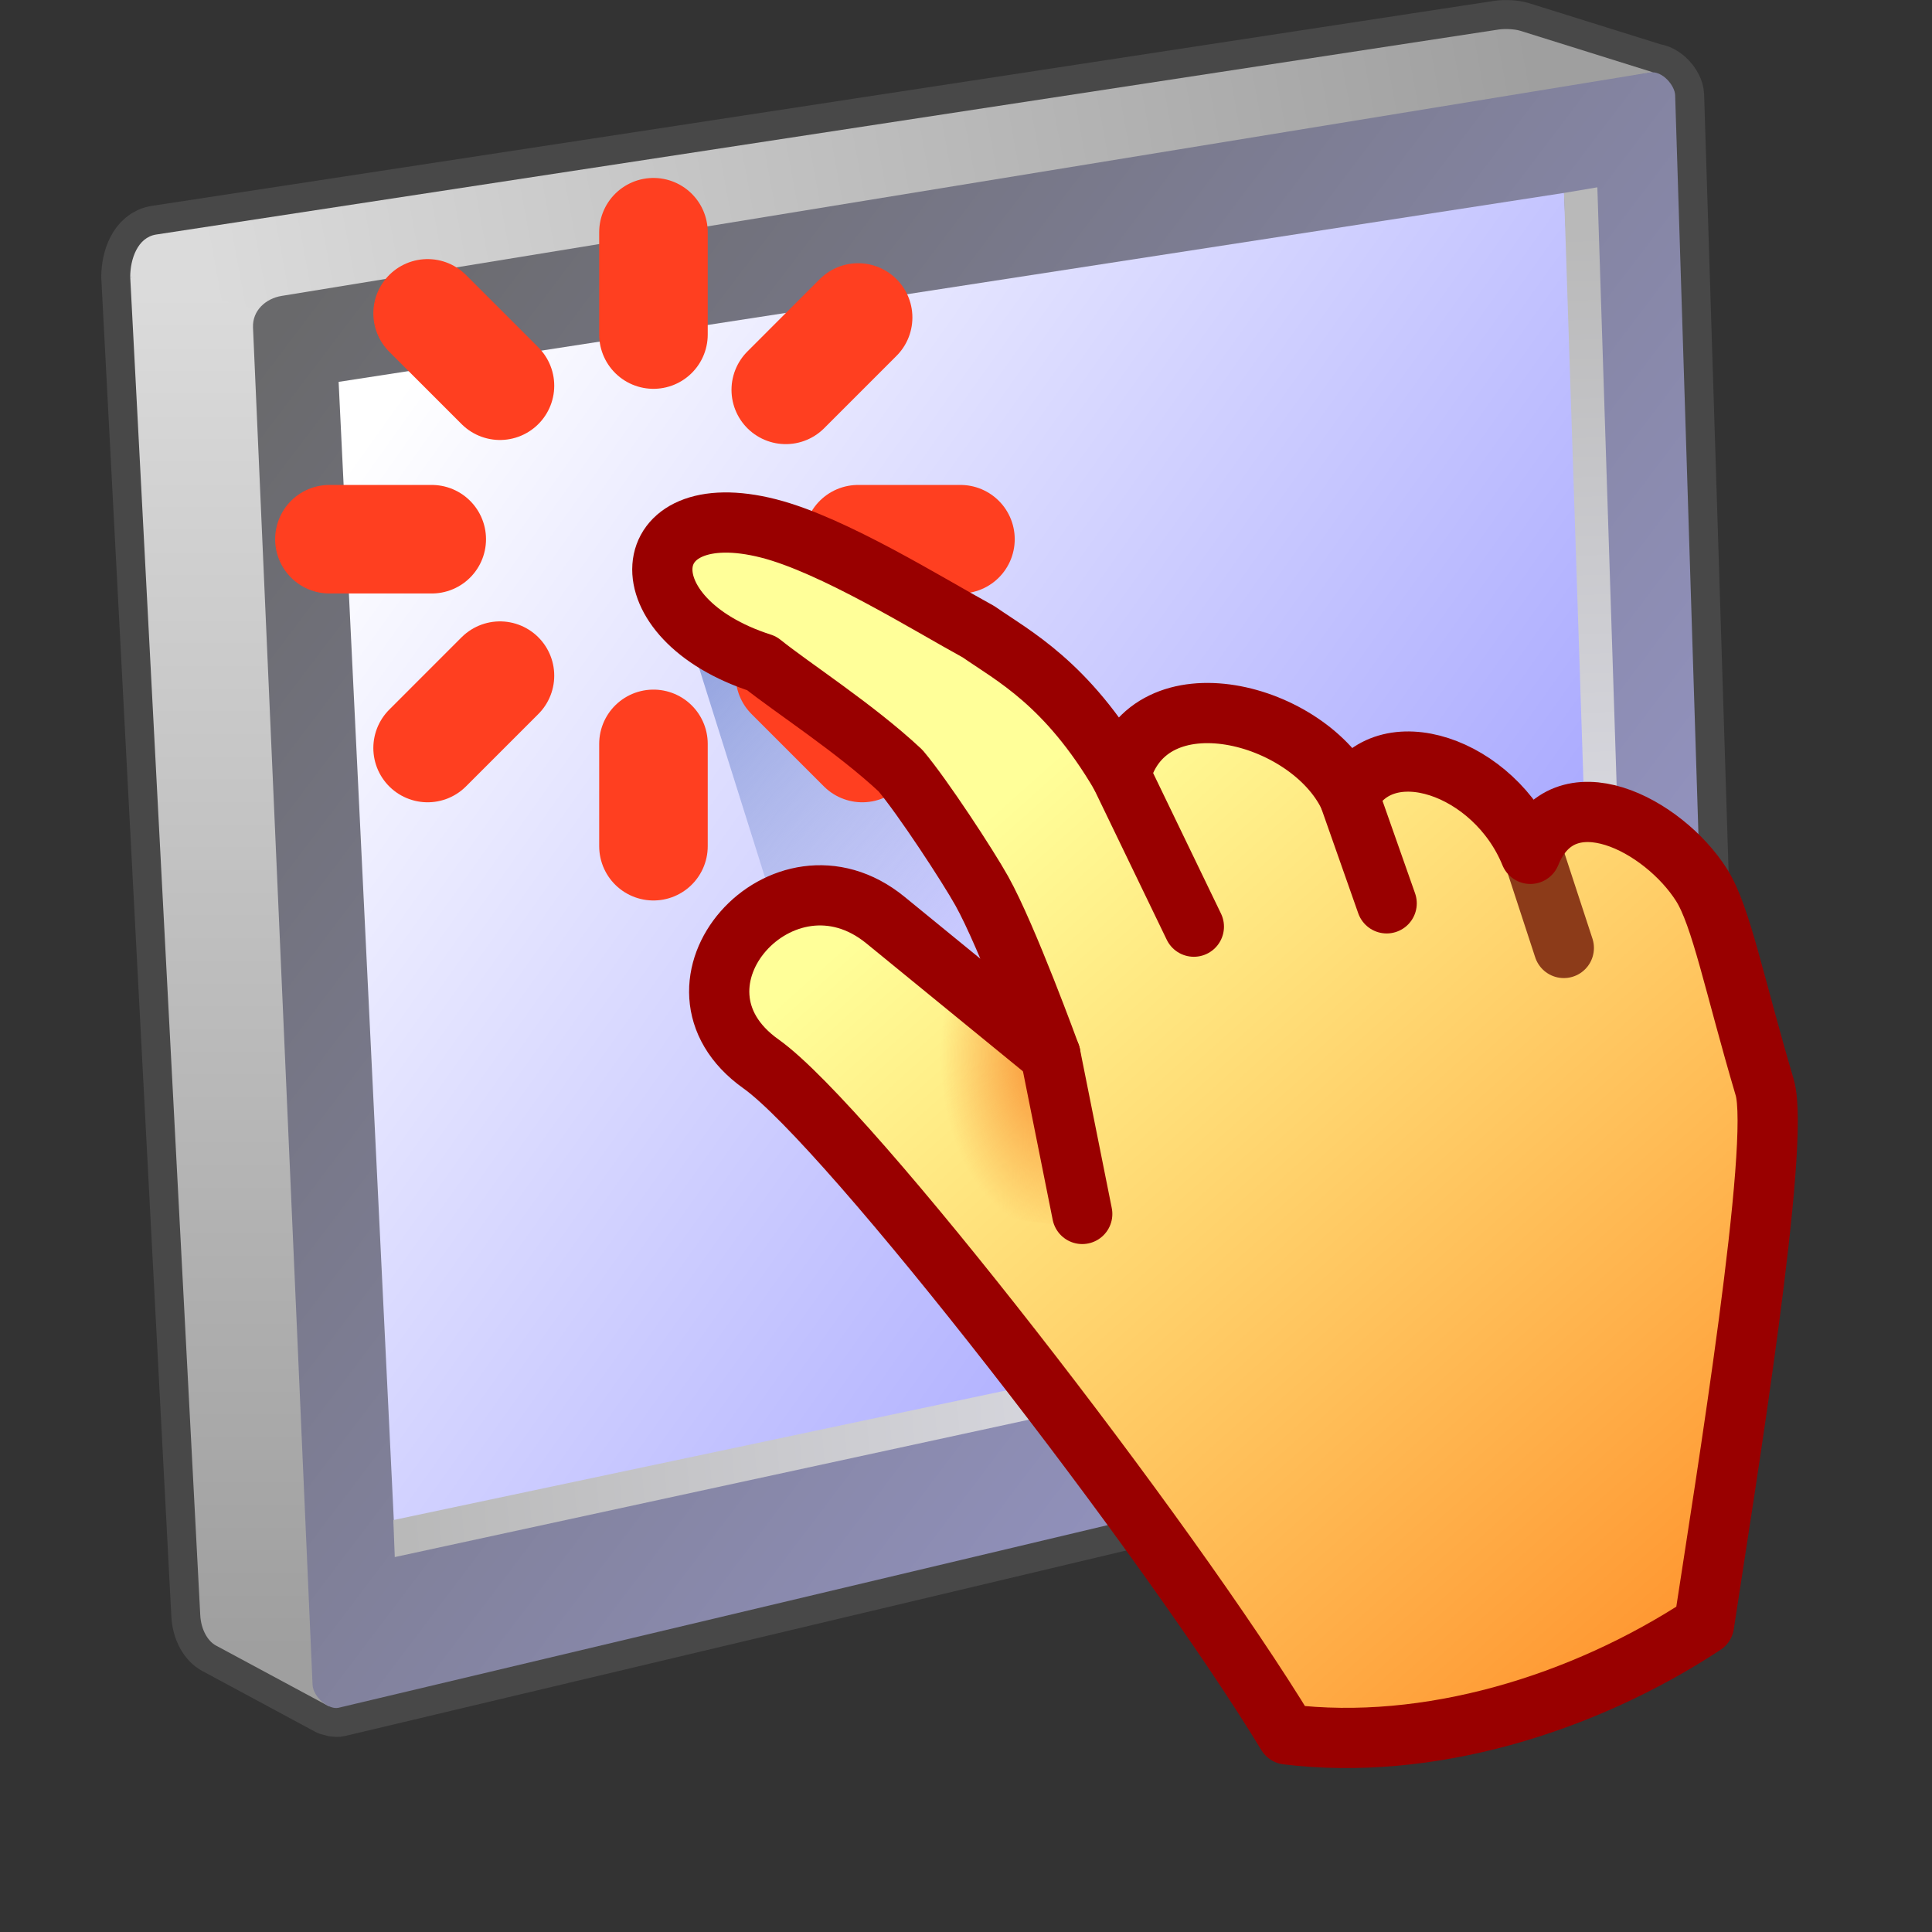 <?xml version="1.0" encoding="UTF-8" standalone="no"?>
<svg
   width="16"
   height="16"
   viewBox="0 0 16 16"
   version="1.1"
   id="svg8"
   inkscape:version="1.3.2 (1:1.3.2+202311252150+091e20ef0f)"
   sodipodi:docname="touchpad.16.svg"
   inkscape:export-filename="input-touchpad.png"
   inkscape:export-xdpi="96"
   inkscape:export-ydpi="96"
   xmlns:inkscape="http://www.inkscape.org/namespaces/inkscape"
   xmlns:sodipodi="http://sodipodi.sourceforge.net/DTD/sodipodi-0.dtd"
   xmlns:xlink="http://www.w3.org/1999/xlink"
   xmlns="http://www.w3.org/2000/svg"
   xmlns:svg="http://www.w3.org/2000/svg"
   xmlns:rdf="http://www.w3.org/1999/02/22-rdf-syntax-ns#"
   xmlns:cc="http://creativecommons.org/ns#"
   xmlns:dc="http://purl.org/dc/elements/1.1/">
  <rect x="0" y="0" width="16" height="16" fill="#333333" stroke="none"/>
  <defs
     id="defs2">
    <linearGradient
       inkscape:collect="always"
       id="linearGradient3157">
      <stop
         style="stop-color:#f98d30;stop-opacity:1;"
         offset="0"
         id="stop3153" />
      <stop
         style="stop-color:#f98d30;stop-opacity:0;"
         offset="1"
         id="stop3155" />
    </linearGradient>
    <linearGradient
       id="linearGradient21039"
       inkscape:collect="always">
      <stop
         id="stop21035"
         offset="0"
         style="stop-color:#ff9933;stop-opacity:1" />
      <stop
         id="stop21041"
         offset="0.729"
         style="stop-color:#ffff99;stop-opacity:1" />
      <stop
         id="stop21037"
         offset="1"
         style="stop-color:#ffff99;stop-opacity:1" />
    </linearGradient>
    <linearGradient
       inkscape:collect="always"
       id="linearGradient142823">
      <stop
         style="stop-color:#9f9f9f;stop-opacity:1"
         offset="0"
         id="stop142819" />
      <stop
         style="stop-color:#dbdbdb;stop-opacity:1"
         offset="1"
         id="stop142821" />
    </linearGradient>
    <linearGradient
       inkscape:collect="always"
       id="linearGradient136502">
      <stop
         style="stop-color:#eeeefb;stop-opacity:1"
         offset="0"
         id="stop136498" />
      <stop
         style="stop-color:#b9b9b9;stop-opacity:1"
         offset="1"
         id="stop136500" />
    </linearGradient>
    <linearGradient
       inkscape:collect="always"
       id="linearGradient97900">
      <stop
         style="stop-color:#ffffff;stop-opacity:1"
         offset="0"
         id="stop97896" />
      <stop
         style="stop-color:#9999ff;stop-opacity:1"
         offset="1"
         id="stop97898" />
    </linearGradient>
    <linearGradient
       inkscape:collect="always"
       id="linearGradient84705">
      <stop
         style="stop-color:#69696b;stop-opacity:1"
         offset="0"
         id="stop84701" />
      <stop
         style="stop-color:#9999cc;stop-opacity:1"
         offset="1"
         id="stop84703" />
    </linearGradient>
    <linearGradient
       inkscape:collect="always"
       xlink:href="#linearGradient84705"
       id="linearGradient84707"
       x1="-72.399"
       y1="8.647"
       x2="-39.429"
       y2="33.621"
       gradientUnits="userSpaceOnUse"
       gradientTransform="translate(42)" />
    <linearGradient
       inkscape:collect="always"
       xlink:href="#linearGradient97900"
       id="linearGradient97902"
       x1="-70.428"
       y1="12.049"
       x2="-41.404"
       y2="32.718"
       gradientUnits="userSpaceOnUse"
       gradientTransform="translate(42,-0.5)" />
    <linearGradient
       inkscape:collect="always"
       xlink:href="#linearGradient136502"
       id="linearGradient112534"
       x1="-9.447"
       y1="33.594"
       x2="-10.24"
       y2="8.216"
       gradientUnits="userSpaceOnUse"
       gradientTransform="translate(11.267,-1.392)" />
    <linearGradient
       inkscape:collect="always"
       xlink:href="#linearGradient136502"
       id="linearGradient126618"
       x1="1.448"
       y1="32.063"
       x2="-28.003"
       y2="34.5"
       gradientUnits="userSpaceOnUse" />
    <linearGradient
       inkscape:collect="always"
       xlink:href="#linearGradient142823"
       id="linearGradient142825"
       x1="-31.813"
       y1="41.5"
       x2="-31.819"
       y2="8.281"
       gradientUnits="userSpaceOnUse" />
    <linearGradient
       inkscape:collect="always"
       xlink:href="#linearGradient142823"
       id="linearGradient157680"
       x1="-0.23"
       y1="2.004"
       x2="-32.551"
       y2="7.941"
       gradientUnits="userSpaceOnUse" />
    <linearGradient
       inkscape:collect="always"
       xlink:href="#linearGradient21039"
       id="linearGradient8391-3"
       gradientUnits="userSpaceOnUse"
       gradientTransform="matrix(3.333,-0.971,0.971,3.333,114.198,-26.253)"
       x1="11.179"
       y1="79.916"
       x2="-13.376"
       y2="28.392" />
    <linearGradient
       inkscape:collect="always"
       xlink:href="#linearGradient184664"
       id="linearGradient184666"
       x1="-20.481"
       y1="22.322"
       x2="-13.444"
       y2="29.137"
       gradientUnits="userSpaceOnUse"
       gradientTransform="matrix(0.328,0,0,0.328,25.115,-1.931)" />
    <linearGradient
       inkscape:collect="always"
       id="linearGradient184664">
      <stop
         style="stop-color:#93a3df;stop-opacity:1"
         offset="0"
         id="stop184660" />
      <stop
         style="stop-color:#93a3df;stop-opacity:0"
         offset="1"
         id="stop184662" />
    </linearGradient>
    <radialGradient
       inkscape:collect="always"
       xlink:href="#linearGradient3157"
       id="radialGradient4663"
       cx="143.581"
       cy="154.599"
       fx="143.581"
       fy="154.599"
       r="12"
       gradientTransform="matrix(1.264,0,0,2.002,-37.888,-156.674)"
       gradientUnits="userSpaceOnUse" />
  </defs>
  <sodipodi:namedview
     inkscape:guide-bbox="true"
     id="base"
     pagecolor="#ffffff"
     bordercolor="#666666"
     borderopacity="1.0"
     inkscape:pageopacity="0.0"
     inkscape:pageshadow="2"
     inkscape:zoom="61.801749"
     inkscape:cx="4.2150911"
     inkscape:cy="6.666478"
     inkscape:document-units="px"
     inkscape:current-layer="layer1"
     inkscape:document-rotation="0"
     showgrid="false"
     units="px"
     inkscape:window-width="3840"
     inkscape:window-height="2057"
     inkscape:window-x="0"
     inkscape:window-y="0"
     inkscape:window-maximized="1"
     inkscape:snap-bbox="true"
     inkscape:bbox-nodes="true"
     fit-margin-top="0"
     fit-margin-left="0"
     fit-margin-right="0"
     fit-margin-bottom="0"
     inkscape:bbox-paths="false"
     inkscape:snap-global="false"
     showguides="false"
     inkscape:pagecheckerboard="0"
     inkscape:snap-grids="true"
     inkscape:object-paths="true"
     inkscape:snap-smooth-nodes="false"
     inkscape:showpageshadow="2"
     inkscape:deskcolor="#d1d1d1">
    <inkscape:grid
       type="xygrid"
       id="grid1504"
       originx="0"
       originy="0"
       spacingy="1"
       spacingx="1"
       units="px"
       visible="false" />
    <inkscape:grid
       type="xygrid"
       id="grid1507"
       spacingx="0.5"
       spacingy="0.5"
       originx="0"
       originy="0"
       units="px"
       visible="false" />
  </sodipodi:namedview>
  <g
     inkscape:label="Layer 1"
     inkscape:groupmode="layer"
     id="layer1"
     transform="translate(-12.568)">
    <g
       id="g22573"
       transform="matrix(0.06,0,0,0.06,12.903,0.251)">
      <path
         id="path22184"
         style="fill:#212121;fill-opacity:1;stroke:#484848;stroke-width:8;stroke-linecap:round;stroke-linejoin:round;stroke-miterlimit:4;stroke-dasharray:none;stroke-opacity:1"
         d="m 202.825,-0.157 c -0.546,-0.032 -1.122,-0.02 -1.595,0.052 L 15.98,28.186 c -2.596,0.396 -3.585,3.448 -3.585,5.856 l 9.668,184.698 c 0.106,2.023 1.053,3.602 2.17,4.195 l 15.601,8.398 v -0.049 c 0.463,0.216 0.923,0.34 1.317,0.247 L 228.763,186.977 c 1.302,-0.309 2.403,-2.237 2.351,-3.89 L 225.63,8.948 c -0.039,-1.238 -1.568,-3.147 -3.191,-3.129 l 0.137,-0.024 -18.339,-5.733 c -0.351,-0.11 -0.866,-0.187 -1.412,-0.219 z" />
      <g
         id="g110535"
         transform="matrix(5.657,0,0,5.657,206.985,-10.823)">
        <path
           style="fill:url(#linearGradient142825);fill-opacity:1;stroke:none;stroke-width:1px;stroke-linecap:butt;stroke-linejoin:miter;stroke-opacity:1"
           d="M -34.399,7.931 -32.69,40.582 c 0.019,0.358 0.186,0.637 0.384,0.742 l 2.758,1.484 0.038,-34.224 z"
           id="path109011"
           sodipodi:nodetypes="cssccc" />
        <path
           style="fill:url(#linearGradient157680);fill-opacity:1;stroke:none;stroke-width:1px;stroke-linecap:butt;stroke-linejoin:miter;stroke-opacity:1"
           d="m 2.756,2.938 -33.889,5.826 -3.266,-0.833 c 0,-0.426 0.175,-0.965 0.634,-1.035 L -1.017,1.895 c 0.167,-0.026 0.408,-0.01 0.532,0.029 z"
           id="path108697"
           sodipodi:nodetypes="cccsssc" />
        <path
           style="fill:url(#linearGradient84707);fill-opacity:1;stroke:none;stroke-width:1px;stroke-linecap:butt;stroke-linejoin:miter;stroke-opacity:1"
           d="m -31.403,9.166 1.453,33.111 c 0.013,0.306 0.398,0.621 0.634,0.565 l 33.166,-7.876 c 0.23,-0.055 0.425,-0.395 0.416,-0.688 L 3.296,3.495 C 3.289,3.263 2.985,2.892 2.68,2.942 L -30.706,8.394 c -0.38,0.062 -0.715,0.352 -0.697,0.772 z"
           id="path84534"
           sodipodi:nodetypes="sssssssss" />
        <path
           style="fill:url(#linearGradient97902);fill-opacity:1;stroke:none;stroke-width:1px;stroke-linecap:butt;stroke-linejoin:miter;stroke-opacity:1"
           d="M -29.314,10.491 -27.956,38.502 1.819,32.336 0.585,5.881 Z"
           id="path97691"
           sodipodi:nodetypes="ccccc" />
        <path
           style="fill:url(#linearGradient126618);fill-opacity:1;stroke:none;stroke-width:1px;stroke-linecap:butt;stroke-linejoin:miter;stroke-opacity:1"
           d="m -27.979,38.262 29.785,-6.301 0.459,0.659 -30.209,6.545 z"
           id="path107958"
           sodipodi:nodetypes="ccccc" />
        <path
           style="fill:url(#linearGradient112534);fill-opacity:1;stroke:none;stroke-width:1px;stroke-linecap:butt;stroke-linejoin:miter;stroke-opacity:1"
           d="M 0.585,5.881 1.448,32.063 2.265,32.62 1.398,5.744 Z"
           id="path107762"
           sodipodi:nodetypes="ccccc" />
      </g>
    </g>
    <path
       style="fill:url(#linearGradient184666);fill-opacity:1;stroke:none;stroke-width:0.329px;stroke-linecap:butt;stroke-linejoin:miter;stroke-opacity:1"
       d="m 18.178,4.961 1.008,3.204 c 0.906,-0.026 1.852,-0.701 1.912,-0.951 z"
       id="path184421"
       sodipodi:nodetypes="cccc" />
    <g
       id="g20236-2"
       transform="matrix(0.053,0,0,0.053,12.802,-0.472)"
       style="stroke-width:16.96;stroke-dasharray:none">
      <path
         style="fill:none;fill-opacity:1;stroke:#ff3f20;stroke-width:16.96;stroke-linecap:round;stroke-linejoin:miter;stroke-miterlimit:4;stroke-dasharray:none;stroke-opacity:1"
         d="M 97.692,61.181 V 45.191"
         id="path1326-8"
         sodipodi:nodetypes="cc" />
      <path
         sodipodi:nodetypes="cc"
         id="path1326-2-97"
         d="M 118.366,69.823 129.672,58.516"
         style="fill:none;fill-opacity:1;stroke:#ff3f20;stroke-width:16.96;stroke-linecap:round;stroke-linejoin:miter;stroke-miterlimit:4;stroke-dasharray:none;stroke-opacity:1" />
      <path
         style="fill:none;fill-opacity:1;stroke:#ff3f20;stroke-width:16.96;stroke-linecap:round;stroke-linejoin:miter;stroke-miterlimit:4;stroke-dasharray:none;stroke-opacity:1"
         d="m 129.672,93.161 h 15.99"
         id="path1326-2-0-3"
         sodipodi:nodetypes="cc" />
      <path
         sodipodi:nodetypes="cc"
         id="path1326-23-6"
         d="m 97.692,125.141 v 15.99"
         style="fill:none;fill-opacity:1;stroke:#ff3f20;stroke-width:16.96;stroke-linecap:round;stroke-linejoin:miter;stroke-miterlimit:4;stroke-dasharray:none;stroke-opacity:1" />
      <path
         style="fill:none;fill-opacity:1;stroke:#ff3f20;stroke-width:16.96;stroke-linecap:round;stroke-linejoin:miter;stroke-miterlimit:4;stroke-dasharray:none;stroke-opacity:1"
         d="M 73.707,114.481 62.401,125.788"
         id="path1326-2-7-1"
         sodipodi:nodetypes="cc" />
      <path
         sodipodi:nodetypes="cc"
         id="path1326-2-0-5-2"
         d="M 63.047,93.161 H 47.057"
         style="fill:none;fill-opacity:1;stroke:#ff3f20;stroke-width:16.96;stroke-linecap:round;stroke-linejoin:miter;stroke-miterlimit:4;stroke-dasharray:none;stroke-opacity:1" />
      <path
         style="fill:none;fill-opacity:1;stroke:#ff3f20;stroke-width:16.96;stroke-linecap:round;stroke-linejoin:miter;stroke-miterlimit:4;stroke-dasharray:none;stroke-opacity:1"
         d="M 73.707,69.176 62.401,57.87"
         id="path1326-2-9-9"
         sodipodi:nodetypes="cc" />
      <path
         sodipodi:nodetypes="cc"
         id="path1326-2-9-2-3"
         d="m 119.012,114.481 11.307,11.307"
         style="fill:none;fill-opacity:1;stroke:#ff3f20;stroke-width:16.96;stroke-linecap:round;stroke-linejoin:miter;stroke-miterlimit:4;stroke-dasharray:none;stroke-opacity:1" />
    </g>
    <g
       id="g4825"
       style="stroke-width:8.313;stroke-miterlimit:4;stroke-dasharray:none"
       transform="matrix(0.06,0,0,0.06,12.652,-0.431)">
      <path
         style="fill:url(#linearGradient8391-3);fill-opacity:1;stroke:none;stroke-width:8.313;stroke-linecap:round;stroke-linejoin:round;stroke-miterlimit:4;stroke-dasharray:none;stroke-opacity:1"
         d="m 98.635,96.238 c 4.693,1.227 14.953,10.418 20.798,13.667 3.324,3.079 9.112,10.05 11.043,13.508 3.541,6.341 13.104,29.367 13.104,29.367 l -22.761,-18.596 c -14.145,-11.557 -32.46,9.004 -17.174,19.854 12.015,8.528 56.232,65.554 72.604,92.545 19.403,2.368 40.764,-4.112 57.548,-15.154 -0.7,-20.13 10.647,-65.437 8.878,-73.252 -3.439,-15.193 -0.957,-15.066 -7.178,-27.369 -4.422,-8.745 -17.356,-16.902 -25.221,-5.52 -5.579,-8.835 -20.698,-17.545 -25.472,-8.165 -5.98,-12.775 -27.042,-13.894 -31.533,-2.98 C 145.832,101.459 134.916,92.748 130.21,90.737 123.199,86.909 108.792,77.96 99.588,77.623 84.608,77.073 87.904,93.432 98.635,96.238 Z"
         id="path992-9-3"
         sodipodi:nodetypes="scscssccssccccss" />
      <path
         style="fill:url(#radialGradient4663);fill-opacity:1;stroke:none;stroke-width:8.313;stroke-linecap:butt;stroke-linejoin:miter;stroke-miterlimit:4;stroke-dasharray:none;stroke-opacity:1"
         d="m 124.336,138.712 0.991,35.152 23.008,2.856 -4.754,-23.941 z"
         id="path3066"
         sodipodi:nodetypes="ccccc" />
      <path
         style="fill:none;stroke:#990000;stroke-width:8.313;stroke-linecap:round;stroke-linejoin:miter;stroke-miterlimit:4;stroke-dasharray:none;stroke-opacity:1"
         d="m 143.581,152.78 4.396,21.96"
         id="path10971-5"
         sodipodi:nodetypes="cc" />
      <path
         style="fill:none;stroke:#990000;stroke-width:8.313;stroke-linecap:round;stroke-linejoin:round;stroke-miterlimit:4;stroke-dasharray:none;stroke-opacity:1"
         d="m 153.273,114.144 10.111,20.942"
         id="path11058-6"
         sodipodi:nodetypes="cc" />
      <path
         style="fill:none;stroke:#990000;stroke-width:8.313;stroke-linecap:round;stroke-linejoin:round;stroke-miterlimit:4;stroke-dasharray:none;stroke-opacity:1"
         d="m 184.806,117.124 5.19,14.743"
         id="path11060-2"
         sodipodi:nodetypes="cc" />
      <path
         style="fill:none;stroke:#8c3b19;stroke-width:8.313;stroke-linecap:round;stroke-linejoin:round;stroke-miterlimit:4;stroke-dasharray:none;stroke-opacity:1"
         d="m 210.278,125.289 4.17,12.737"
         id="path11062-9"
         sodipodi:nodetypes="cc" />
      <path
         style="fill:none;fill-opacity:1;stroke:#990000;stroke-width:8.313;stroke-linecap:round;stroke-linejoin:round;stroke-miterlimit:4;stroke-dasharray:none;stroke-opacity:1"
         d="m 103.736,98.738 c 4.234,3.401 12.885,8.949 19.161,14.816 3.113,3.708 9.287,13.148 11.218,16.606 3.541,6.341 9.466,22.619 9.466,22.619 l -22.761,-18.596 c -14.145,-11.557 -32.46,9.004 -17.174,19.854 12.015,8.528 56.232,65.554 72.604,92.545 19.403,2.368 40.764,-4.112 57.548,-15.154 2.988,-19.594 10.647,-66.482 8.376,-74.166 -4.223,-14.285 -6.008,-23.648 -8.71,-27.921 -5.238,-8.283 -19.051,-15.592 -23.637,-4.304 -4.927,-12.109 -20.249,-17.293 -25.023,-7.913 C 179.254,105.452 157.183,99.764 153.273,114.144 145.832,101.459 138.42,97.698 133.673,94.387 126.662,90.559 113.613,82.399 104.689,80.123 86.074,75.375 84.541,92.583 103.736,98.738 Z"
         id="path3621"
         sodipodi:nodetypes="ccscssccsscccccc" />
    </g>
  </g>
</svg>
